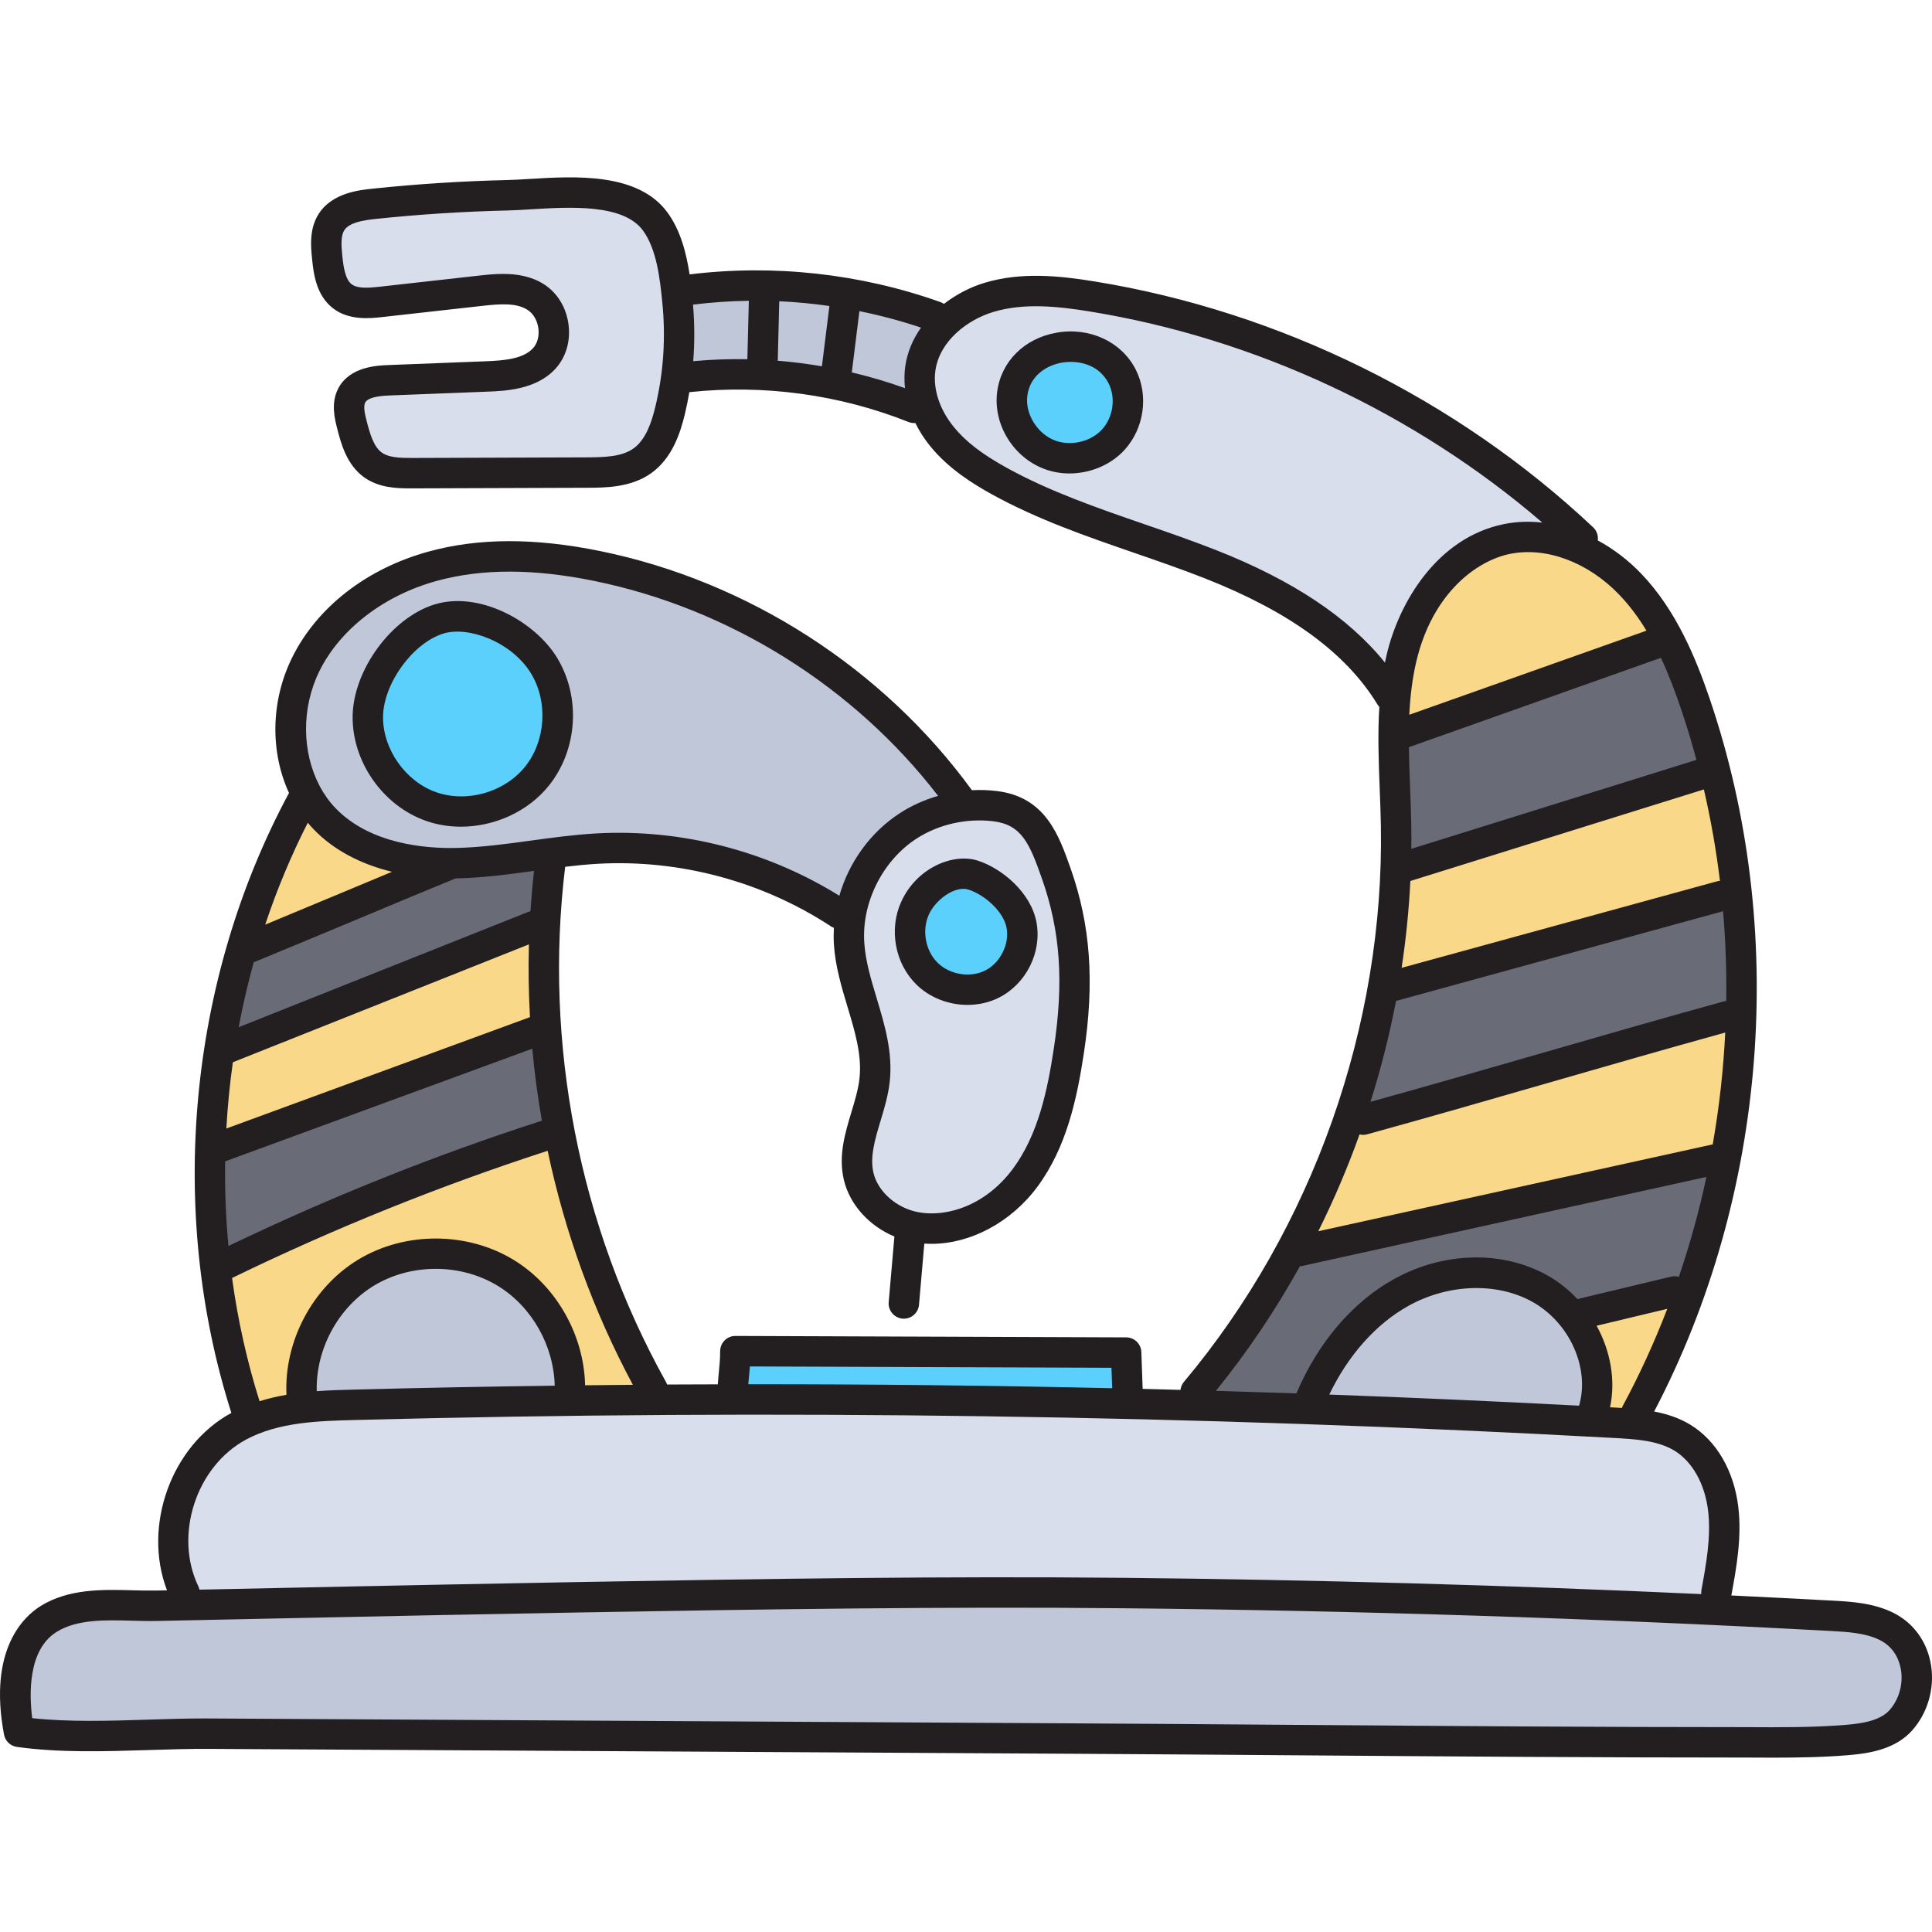 <svg height="512pt" viewBox="0 -47 512.001 512" width="512pt" xmlns="http://www.w3.org/2000/svg"><path d="m450.773 377.449c-50.98-2.352-102.473-3.797-153.051-4.309-9.863-.098-20.262-.145-30.906-.145-38 0-76.82.625-113.328 1.266-22.414.391-45.082.859-67.004 1.312l-35.199.73-.367-1.578c-.047-.195-.094-.34-.156-.465-6.926-14.445-.656-33.824 13.418-41.477 9.098-4.938 20.051-5.219 29.715-5.461 35.68-.945 72.008-1.422 107.98-1.422 75.348 0 151.449 2.082 226.188 6.191 5.551.305 11.844.648 16.773 3.664 5.223 3.199 8.891 9.676 9.812 17.324.867 7.195-.48 14.551-1.785 21.66-.023.129-.027.312-.008.539l.199 2.273zm0 0" fill="#d8deec"/><path d="m365.469 129.848c-9.473-11.742-23.832-21.293-43.906-29.191-6.219-2.457-12.648-4.672-18.863-6.816l-.156-.055c-12.359-4.266-25.141-8.672-36.715-15.062-6.828-3.773-11.344-7.277-14.641-11.352-4.113-5.062-6.039-11.051-5.285-16.426 1.234-8.75 9.309-14.941 16.762-17.195 3.559-1.07 7.438-1.59 11.867-1.59 5.184 0 10.312.715 14.645 1.418 43.965 7.156 86.895 27.184 120.871 56.398l4.898 4.207-6.418-.703c-1.258-.137-2.508-.207-3.715-.207-2.023 0-4 .195-5.875.578-16.836 3.434-26.41 19.953-29.496 33.059-.164.699-.312 1.391-.457 2.09l-.859 4.141zm-81.699-87.016c-1.141 0-2.297.102-3.438.301-7.66 1.344-13.195 6.852-14.105 14.031-.082.684-.121 1.328-.121 1.957 0 7.219 4.781 13.957 11.629 16.387 1.797.641 3.715.965 5.699.965 4.984 0 9.867-2.074 13.059-5.547 4.715-5.117 5.82-12.977 2.691-19.117-2.836-5.535-8.742-8.977-15.414-8.977zm0 0" fill="#d8deec"/><path d="m246.895 276.555c-2 0-3.898-.258-5.645-.773-5.797-1.703-10.508-6.332-11.723-11.512-1.117-4.777.422-9.863 1.91-14.785.973-3.219 1.973-6.547 2.355-10.012.82-7.395-1.312-14.484-3.375-21.344-1.57-5.215-3.055-10.137-3.383-15.25-.715-11.371 5.23-23.16 14.793-29.336 5.113-3.301 11.406-5.121 17.723-5.121 1.289 0 2.582.074 3.848.227 9.18 1.102 11.57 7.902 14.602 16.512 5.012 14.188 5.984 27.953 3.25 46.023-1.738 11.453-4.293 23.332-11.125 32.617-5.871 7.984-14.555 12.754-23.23 12.754zm8.562-94.027c-4.891 0-11.617 3.23-14.82 10.316-2.945 6.531-1.48 14.586 3.566 19.586 3.129 3.105 7.578 4.883 12.211 4.883 2.633 0 5.207-.598 7.438-1.727 6.449-3.262 10.18-10.746 8.867-17.801-1.27-6.824-8.219-12.887-14.207-14.812-.93-.293-1.957-.445-3.055-.445zm0 0" fill="#d8deec"/><path d="m108.973 76.363c-3.383 0-6.613-.137-8.938-1.789-2.668-1.898-3.789-5.562-4.797-9.473-.598-2.305-1.109-4.699-.223-6.367 1.238-2.332 4.828-2.793 8.184-2.938l25.738-.992c4.57-.176 12.227-.473 16.766-5.406 2.387-2.582 3.473-6.266 2.984-10.102-.492-3.91-2.523-7.285-5.57-9.254-2.559-1.645-5.77-2.449-9.812-2.449-2.332 0-4.625.266-6.145.438l-26.355 2.953c-1.223.133-2.527.258-3.777.258-2.27 0-3.883-.422-5.066-1.328-2.328-1.801-2.883-5.52-3.227-8.867-.316-3.105-.492-6.066.852-8.141 1.734-2.684 5.668-3.441 9.66-3.863 11.676-1.234 23.559-1.996 35.312-2.27 1.688-.035 3.582-.148 5.594-.266l.484-.031c3.145-.191 6.711-.41 10.301-.41 6.871 0 16.527.703 21.023 6.789 4.09 5.516 4.93 13.922 5.543 20.059.973 9.645.332 19.207-1.906 28.422-1.023 4.215-2.699 9.406-6.586 12.16-3.5 2.484-8.191 2.699-13.516 2.707zm0 0" fill="#d8deec"/><path d="m361.285 244.391c2.77-8.762 5.023-17.68 6.703-26.504l.234-1.223 90.184-24.746.211 2.391c.688 7.891.977 15.969.855 24.004l-.027 1.812-1.805.148c-.121.012-.266.027-.371.055-17.27 4.766-33.746 9.52-48.281 13.715-14.828 4.281-29.445 8.492-45.262 12.875l-3.551.984zm0 0" fill="#696b77"/><path d="m343.496 324.262c-7.105-.238-14.211-.469-21.328-.672l-4.051-.113 2.555-3.145c8.195-10.094 15.621-21.113 22.074-32.75l.543-.98 1.117-.047c.121-.008.234-.016.352-.039l110.07-24.246-.648 3.039c-1.93 9.004-4.406 17.984-7.363 26.695l-.602 1.77-1.805-.48c-.211-.055-.414-.082-.609-.082-.148 0-.293.016-.438.047l-24.348 5.828-1.508.57-.91-.984c-2.262-2.434-4.812-4.449-7.586-5.992-5.234-2.91-11.379-4.445-17.77-4.445-7.156 0-14.367 1.895-20.852 5.484-10.566 5.852-19.441 16.262-24.988 29.324l-.535 1.262zm0 0" fill="#696b77"/><path d="m372.016 177.926c.031-2.207.027-4.25-.012-6.246-.055-3.008-.168-6.07-.281-9.031l-.035-.941c-.141-3.68-.273-7.156-.324-10.668l-.02-1.434 67.816-24.043 1.926-.969.871 1.859c1.812 3.867 3.5 8.145 5.32 13.461 1.516 4.457 2.938 9.145 4.227 13.938l.5 1.855-80.027 24.977zm0 0" fill="#696b77"/><path d="m58.551 283.391c-.699-7.449-1-15.07-.887-22.648l.02-1.375 85.137-31.23.234 2.598c.57 6.289 1.418 12.652 2.52 18.914l.301 1.715-1.656.535c-28.129 9.074-55.988 20.215-82.809 33.109l-2.586 1.242zm0 0" fill="#696b77"/><path d="m61.289 224.855c1.102-5.895 2.465-11.758 4.039-17.426l.281-1.023 1.008-.34c.094-.031.184-.055.277-.082 7.008-2.863 14.836-6.129 22.406-9.289l4.473-1.867c8.266-3.465 17.848-7.469 26.211-10.895l.363-.148h.395c7.012-.129 13.875-1.066 20.512-1.973l2.551-.348-.293 2.559c-.371 3.211-.68 6.676-.941 10.594l-.098 1.453-1.414.355c-.121.031-.199.043-.273.07l-80.168 31.93zm0 0" fill="#696b77"/><g fill="#bfc7d8"><path d="m469.746 412.738c-2.234 0-4.457-.012-6.664-.023-39.426 0-79.523-.301-118.305-.59h-.359c-19.77-.152-39.535-.301-59.297-.41l-229.801-1.301h-1.188c-4.723 0-9.625.148-14.367.293l-.531.016c-4.711.152-10.055.324-15.203.324-6.012 0-11.148-.238-15.699-.723l-1.57-.168-.199-1.566c-.902-6.988-1.145-19.5 7.387-24.812 4.75-2.965 10.727-3.363 15.945-3.363 1.684 0 3.387.047 5.039.09 1.535.043 3.246.09 4.902.09.566 0 1.133-.008 1.691-.02l44.93-.938c21.957-.453 44.66-.926 67.102-1.312 36.484-.645 75.285-1.27 113.262-1.27 10.629 0 21.012.051 30.863.148 62.266.621 125.379 2.648 187.59 6.035 4.492.238 9.59.508 13.793 2.605 4.961 2.48 6.336 7.027 6.715 9.52l.023.168c.594 4.293-.715 8.75-3.516 11.949-2.98 3.387-8.234 4.234-12.984 4.617-6.859.566-13.734.641-19.559.641zm0 0"/><path d="m418.367 327.52c-21.898-1.152-44.16-2.141-66.164-2.938l-3.055-.109 1.32-2.754c5.195-10.824 12.969-19.504 21.887-24.441 5.824-3.223 12.359-4.926 18.906-4.926 5.746 0 11.203 1.344 15.773 3.887 10.645 5.914 16.516 19.023 13.359 29.848l-.445 1.52zm0 0"/><path d="m239.156 57.746c-4.5-1.617-9.164-3-13.871-4.105l-1.746-.41 2.496-20.164 2.117.426c5.574 1.129 11.148 2.621 16.566 4.434l2.555.855-1.559 2.199c-2.078 2.93-3.367 6.094-3.832 9.402-.238 1.668-.258 3.441-.062 5.266l.344 3.18zm0 0"/><path d="m221.379 192.082c-17.219-10.715-37.047-16.375-57.344-16.375-1.965 0-3.953.055-5.91.164-5.715.312-11.449 1.098-16.996 1.855l-.363.051c-6.574.895-13.375 1.824-20.055 1.945-.406.008-.832.012-1.273.012-7.914 0-22.586-1.445-31.934-11.145-1.723-1.781-3.23-3.867-4.484-6.199l-.07-.148c-5.121-9.68-5.152-22.023-.109-32.254 5.746-11.668 17.871-21.012 32.438-24.992 6.105-1.664 12.75-2.508 19.75-2.508 7.098 0 14.562.816 22.828 2.508 36.113 7.363 69.773 28.395 92.344 57.699l1.793 2.328-2.824.812c-3.465.996-6.676 2.441-9.547 4.297-7.352 4.758-12.773 12.145-15.266 20.805l-.73 2.543zm-100.074-77.789c-1.98 0-3.879.277-5.633.828-10.656 3.34-20.105 16.309-20.219 27.75-.121 11.238 7.512 22.086 18.148 25.805 2.688.934 5.559 1.406 8.531 1.406 8.43 0 16.781-3.898 21.797-10.176 7.07-8.852 7.898-21.812 2.016-31.516-4.863-8.039-15.457-14.098-24.641-14.098zm0 0"/><path d="m217.473 52.043c-3.785-.656-7.66-1.141-11.516-1.445l-1.891-.148.5-19.707 2.035.094c4.398.195 8.934.625 13.484 1.277l1.945.277-2.492 20.012zm0 0"/><path d="m181.719 48.555c.383-4.82.363-9.754-.059-14.664l-.164-1.922 1.914-.23c4.992-.609 10.039-.957 15.004-1.027l2.082-.027-.48 19.555-1.988-.035c-.84-.02-1.68-.023-2.52-.023-3.922 0-7.828.176-11.609.523l-2.363.219zm0 0"/><path d="m81.945 321.738c-.336-11.926 6-23.598 16.133-29.734 5.121-3.105 11.133-4.746 17.391-4.746 6.383 0 12.5 1.699 17.688 4.914 9.383 5.82 15.602 16.809 15.848 27.996l.043 2.016-2.016.027c-18.441.25-36.355.605-53.246 1.051l-.289.008c-3.023.078-6.148.16-9.398.406l-2.094.16zm0 0"/></g><path d="m369.465 209.191c1.156-7.59 1.93-15.266 2.301-22.816l.07-1.395 81.168-25.328.488 2.098c1.852 8.008 3.301 16.23 4.297 24.441l.254 2.082-2.09.152c-.164.016-.297.035-.418.07l-86.531 23.738zm0 0" fill="#f9d889"/><path d="m347.574 278.402c4.125-8.309 7.773-16.871 10.836-25.453l.613-1.715 1.766.449c.176.047.328.07.453.07.172 0 .355-.027.523-.074 16.617-4.586 32.348-9.109 48.344-13.73 14.812-4.273 30.133-8.691 46.559-13.234l2.668-.738-.137 2.766c-.492 10-1.617 20.062-3.348 29.906l-.234 1.348-1.34.266c-.117.023-.234.039-.355.051l-108.211 23.832zm0 0" fill="#f9d889"/><path d="m429.594 328.113c-.441-.027-.863-.055-1.285-.07-.414-.031-.773-.047-1.137-.062l-2.945-.152.492-2.293c1.406-6.547.219-13.734-3.34-20.242l-1.258-2.293 24.953-5.977-1.363 3.547c-3.465 9.012-7.48 17.766-11.938 26.023l-.02.074-.574 1.543zm0 0" fill="#f9d889"/><path d="m371.484 142.328c.258-5.367.883-10.105 1.91-14.484 4.496-19.098 17.004-28.102 26.348-30.012 1.684-.34 3.441-.516 5.219-.516 8.98 0 18.285 4.309 25.531 11.828 2.754 2.859 5.223 6.113 7.551 9.949l1.273 2.102-67.973 24.109zm0 0" fill="#f9d889"/><path d="m66.875 324.934c-3.371-10.738-5.844-21.836-7.355-32.98l-.191-1.438 1.301-.633c27.02-13.141 55.242-24.52 83.887-33.812l2.117-.688.457 2.176c4.551 21.59 12.086 42.277 22.398 61.488l1.562 2.914-17.941.16-.047-1.973c-.273-12.574-7.246-24.906-17.762-31.426-5.805-3.598-12.664-5.5-19.84-5.5-7.027 0-13.77 1.832-19.488 5.301-11.43 6.926-18.688 20.598-18.062 34.016l.082 1.758-1.734.305c-2.48.438-4.73.973-6.879 1.641l-1.906.594zm0 0" fill="#f9d889"/><path d="m57.988 251.961c.336-6.004.922-11.969 1.746-17.73l.16-1.148 82.348-32.789-.078 3.031c-.168 6.273-.074 12.707.277 19.121l.078 1.477-84.703 31.078zm0 0" fill="#f9d889"/><path d="m68.387 197.41c3.113-9.348 6.945-18.527 11.395-27.281l1.375-2.707 1.941 2.328c.531.633 1.016 1.176 1.484 1.664 4.844 5.02 11.68 8.711 19.773 10.676l5.93 1.438-21.387 8.934c-6.027 2.516-12.109 5.055-17.852 7.43l-4.043 1.676zm0 0" fill="#f9d889"/><path d="m294.699 322.891c-31.137-.695-62.324-1.051-92.695-1.051l-5.84.004.156-2.145c.059-.836.133-1.645.215-2.48.078-.742.145-1.48.203-2.25l.145-1.852 99.602.363.332 9.461zm0 0" fill="#5bd0fc"/><path d="m283.457 72.41c-1.527 0-2.996-.246-4.371-.73-5.684-2.012-9.559-8.168-8.828-14.016.383-2.973 1.777-5.547 4.031-7.457 1.832-1.539 4.223-2.629 6.738-3.074.887-.152 1.801-.23 2.719-.23 5.312 0 9.621 2.465 11.816 6.762 2.336 4.574 1.473 10.68-2.059 14.512-2.434 2.652-6.191 4.234-10.047 4.234zm0 0" fill="#5bd0fc"/><path d="m256.402 213.262c-3.555 0-6.961-1.355-9.348-3.719-3.805-3.77-4.945-10.086-2.715-15.023 1.727-3.844 6.547-7.969 10.965-7.969.688 0 1.352.102 1.965.297 4.742 1.523 10.469 6.418 11.449 11.68.969 5.234-1.914 11.008-6.699 13.441-1.676.848-3.617 1.293-5.617 1.293zm0 0" fill="#5bd0fc"/><path d="m122.266 166.047c-2.543 0-5.008-.41-7.32-1.215-8.895-3.102-15.531-12.523-15.43-21.91.098-9.711 8.379-21.117 17.371-23.93 1.285-.402 2.727-.605 4.289-.605 6.941 0 16.484 4.156 21.297 12.102 4.941 8.152 4.219 19.461-1.719 26.883-4.34 5.434-11.25 8.676-18.488 8.676zm0 0" fill="#5bd0fc"/><path d="m511.773 394.477c-.93-6.227-4.57-11.348-9.992-14.055-5.305-2.652-11.336-2.98-16.18-3.242-8.906-.484-17.832-.934-26.773-1.363 1.32-7.203 2.809-15.363 1.84-23.457-1.16-9.617-5.777-17.551-12.668-21.77-3.031-1.855-6.344-2.902-9.629-3.527 30.062-57.359 35.574-127.824 14.641-189.102-3.492-10.227-8.715-23.219-18.152-33.02-3.445-3.578-7.328-6.496-11.426-8.723.16-1.238-.246-2.535-1.223-3.461-36.148-34.047-83.047-57.188-132.059-65.16-9.469-1.543-19.562-2.566-29.238.352-3.652 1.098-7.422 3.004-10.758 5.586-.281-.188-.574-.355-.906-.473-21.207-7.555-44.152-10.074-66.5-7.348-.836-5.5-2.379-11.691-5.914-16.469-7.812-10.57-24.434-9.559-36.57-8.82-2.129.129-4.141.25-5.852.289-11.914.277-23.961 1.051-35.805 2.301-3.43.359-10.566 1.113-14.117 6.602-2.613 4.035-2.117 8.859-1.785 12.051.367 3.562.98 9.527 5.559 13.047 4.281 3.285 9.871 2.664 13.211 2.289l26.352-2.949c4.812-.539 9.039-.828 12.004 1.082 1.512.98 2.578 2.816 2.844 4.922.258 2.023-.277 3.98-1.434 5.234-2.613 2.836-7.625 3.258-12.539 3.449l-25.676 1c-3.078.117-10.297.398-13.359 6.141-2.066 3.875-.961 8.168-.301 10.73.977 3.801 2.453 9.543 7.137 12.887 3.863 2.758 8.527 2.926 12.133 2.926h.75l46.133-.16c4.918-.016 11.656-.043 17-3.832 5.535-3.922 7.703-10.438 8.973-15.676.465-1.93.848-3.875 1.184-5.828 19.664-2.109 39.711.602 58.098 7.906.488.191.992.285 1.484.285.105 0 .207-.016.309-.023 1.039 2.113 2.344 4.164 3.906 6.094 4.898 6.043 11.352 10.031 16.422 12.832 12.012 6.633 25.059 11.133 37.676 15.488 6.199 2.141 12.613 4.352 18.77 6.777 22.434 8.836 37.379 19.758 45.688 33.387.148.242.32.457.508.656-.457 7.297-.18 14.609.098 21.77.125 3.184.254 6.48.309 9.688.941 53.047-18.082 106.777-52.188 147.418-.527.629-.828 1.371-.914 2.129-3.344-.09-6.684-.188-10.027-.27l-.348-9.758c-.074-2.16-1.848-3.879-4.012-3.887l-103.559-.379c-.004 0-.012 0-.016 0-2.219 0-4.023 1.793-4.031 4.012-.008 2.078-.172 3.781-.348 5.582-.098 1.031-.199 2.09-.273 3.23-4.484.012-8.973.02-13.453.047-.078-.242-.18-.484-.309-.715-22.973-41.254-32.406-89.629-26.691-136.488 2.902-.344 5.816-.637 8.691-.797 21.684-1.207 43.609 4.684 61.758 16.598.246.16.504.281.766.383-.078 1.449-.094 2.906 0 4.367.367 5.793 2.02 11.289 3.621 16.609 1.977 6.57 3.844 12.773 3.16 18.93-.32 2.883-1.207 5.82-2.141 8.934-1.715 5.695-3.488 11.586-2.004 17.922 1.535 6.551 6.672 12.23 13.398 15.039l-1.512 17.391c-.191 2.219 1.449 4.172 3.668 4.367.117.008.238.012.355.012 2.066 0 3.828-1.582 4.008-3.68l1.41-16.223c.645.047 1.289.07 1.938.07 10.262 0 21.07-5.656 28.121-15.246 7.617-10.363 10.379-23.09 12.23-35.305 2.852-18.844 1.766-33.941-3.523-48.945-3.137-8.887-6.688-18.957-19.602-20.508-2.172-.258-4.367-.324-6.555-.215-23.492-32.289-59.371-55.379-98.496-63.367-17.336-3.535-32.18-3.504-45.387.102-16.449 4.488-29.676 14.754-36.281 28.156-5.711 11.59-5.789 25.043-.809 35.844-26.688 49.574-32.371 110.652-15.273 164.297-.012.004-.023.008-.031.016-16.004 8.691-23.527 30.098-17.023 46.996l-2.855.059c-2 .039-4.086-.012-6.293-.07-7.93-.215-16.926-.453-24.375 4.188-4.332 2.699-13.941 11.418-9.668 34.074.32 1.703 1.691 3.008 3.402 3.246 11.309 1.582 23.332 1.199 34.957.832 5.508-.172 10.719-.34 15.859-.309l229.793 1.297c19.762.113 39.523.262 59.285.41 38.91.293 79.145.594 118.703.594 2.203.012 4.43.027 6.668.027 6.625 0 13.363-.109 20.059-.66 5.965-.492 12.652-1.668 17.039-6.664 4.004-4.559 5.848-10.91 4.938-17.004zm-83.379-68.438c-.57-.031-1.145-.059-1.719-.09 1.539-7.164.117-14.922-3.547-21.617l18.715-4.477c-3.398 8.84-7.336 17.465-11.828 25.785-.082.156-.137.316-.199.477-.48-.027-.957-.051-1.422-.078zm-9.922-.52c-22.016-1.156-44.09-2.137-66.203-2.941 5.035-10.477 12.418-18.773 21.059-23.555 10.535-5.832 23.383-6.242 32.738-1.043 9.898 5.504 15.312 17.562 12.406 27.539zm35.102-69.176-104.215 22.953c4.145-8.328 7.801-16.906 10.938-25.672.309.074.625.125.945.125.355 0 .715-.047 1.074-.145 17.004-4.691 32.938-9.285 48.348-13.734 14.867-4.289 30.23-8.719 46.543-13.23-.488 9.945-1.598 19.863-3.32 29.668-.105.016-.207.012-.312.035zm2.23-69.91c-.27.02-.547.062-.816.137l-83.543 22.922c1.156-7.633 1.938-15.32 2.316-23.016l77.785-24.27c1.848 7.984 3.27 16.074 4.258 24.227zm-85.852 31.828 86.676-23.781c.68 7.906.961 15.852.848 23.801-.25.02-.496.055-.746.125-16.984 4.688-32.906 9.277-48.305 13.723-14.465 4.172-29.406 8.48-45.23 12.867 2.77-8.777 5.035-17.707 6.758-26.734zm79.625-63.887-75.562 23.578c.023-2.102.027-4.203-.012-6.305-.059-3.293-.188-6.629-.312-9.855-.141-3.652-.277-7.242-.324-10.777l66.523-23.594c.09-.031.168-.082.258-.121 2.09 4.457 3.773 8.988 5.234 13.266 1.555 4.555 2.941 9.16 4.195 13.809zm-13.25-34.242-62.844 22.285c.227-4.781.766-9.477 1.855-14.117 4.285-18.184 16.039-26.723 24.805-28.508 9.57-1.953 20.648 2.168 28.906 10.742 2.824 2.93 5.211 6.184 7.277 9.598zm-230.211-71.535.395-15.762c4.445.203 8.883.625 13.289 1.254l-1.984 15.98c-3.879-.664-7.781-1.156-11.699-1.473zm-32.461 12.266c-.938 3.871-2.445 8.621-5.797 10.996-3.02 2.141-7.387 2.328-12.367 2.348l-46.133.156c-3.371.012-6.301-.086-8.168-1.422-2.117-1.512-3.105-4.805-4.016-8.336-.367-1.43-.984-3.82-.391-4.93.883-1.66 5.152-1.824 6.559-1.879l25.672-1c4.883-.188 13.055-.504 18.156-6.043 2.789-3.023 4.066-7.293 3.5-11.711-.57-4.5-2.93-8.395-6.465-10.676-3.402-2.199-7.316-2.777-10.902-2.777-2.34 0-4.543.246-6.375.449l-26.348 2.949c-2.887.324-5.832.539-7.406-.672-1.684-1.293-2.148-4.535-2.453-7.477-.281-2.738-.453-5.316.535-6.844 1.289-1.988 4.867-2.613 8.199-2.965 11.625-1.227 23.449-1.984 35.145-2.254 1.863-.043 3.945-.172 6.156-.309 10.289-.625 24.387-1.48 29.598 5.57 3.746 5.062 4.562 13.16 5.16 19.074.949 9.398.324 18.734-1.859 27.75zm10.059-12.148c.387-4.957.367-9.961-.062-14.988 4.91-.602 9.852-.945 14.797-1.016l-.391 15.488c-4.781-.086-9.57.074-14.344.516zm42.023 2.973 2.016-16.23c5.527 1.117 10.98 2.574 16.328 4.363-2.117 2.996-3.637 6.434-4.18 10.281-.266 1.887-.277 3.82-.07 5.762-4.617-1.664-9.328-3.047-14.094-4.176zm96.559 47.102c-6.316-2.488-12.816-4.73-19.098-6.898-12.293-4.238-25.004-8.625-36.406-14.922-6.582-3.633-10.918-6.98-14.055-10.852-3.762-4.641-5.531-10.066-4.852-14.891 1.109-7.887 8.512-13.496 15.355-15.559 8.109-2.445 17.102-1.5 25.613-.113 43.93 7.148 86.102 26.891 119.883 55.938-3.449-.383-6.891-.273-10.203.402-17.758 3.617-27.82 20.875-31.039 34.559-.168.711-.324 1.426-.469 2.141-9.668-11.984-24.379-21.785-44.73-29.805zm22.199 189.762c.215-.012.426-.023.641-.07l107.086-23.582c-1.914 8.961-4.355 17.805-7.305 26.469-.633-.176-1.316-.219-2.004-.055l-24.359 5.828c-.172.039-.328.109-.488.168-2.328-2.508-5.043-4.684-8.086-6.375-11.906-6.617-27.449-6.223-40.559 1.035-10.973 6.074-20.141 16.824-25.863 30.293-7.105-.242-14.219-.465-21.332-.672 8.363-10.309 15.812-21.387 22.27-33.039zm-145.758 26.57 95.812.352.191 5.418c-32.141-.719-64.309-1.078-96.434-1.051.062-.816.137-1.609.219-2.422.074-.746.145-1.504.211-2.297zm-131.484-107.16c.152-.043.305-.078.453-.137 8.312-3.41 17.73-7.348 26.84-11.152 8.879-3.715 18.051-7.547 26.195-10.891.027 0 .055.004.082 0 7.012-.129 13.965-1.07 20.695-1.988-.402 3.555-.707 7.121-.941 10.691-.168.043-.332.078-.496.145l-76.832 30.59c1.09-5.809 2.422-11.57 4.004-17.258zm-5.543 26.547 78.457-31.238c-.176 6.43-.078 12.863.281 19.281l-80.465 29.52c.332-5.875.902-11.734 1.727-17.562zm-2.047 26.27 81.395-29.863c.586 6.391 1.438 12.758 2.543 19.078-28.324 9.141-56.23 20.305-83.059 33.215-.695-7.449-.992-14.941-.879-22.43zm203.496-90.141c7.586.91 9.66 5.832 12.957 15.184 4.891 13.879 5.836 27.352 3.156 45.059-1.695 11.191-4.172 22.781-10.754 31.738-7.934 10.793-19.402 13.398-26.707 11.25-5.125-1.508-9.277-5.547-10.336-10.051-.992-4.234.402-8.859 1.875-13.758 1-3.32 2.031-6.754 2.434-10.363.863-7.793-1.332-15.09-3.453-22.145-1.535-5.105-2.984-9.93-3.293-14.797-.676-10.664 4.898-21.727 13.875-27.527 5.812-3.762 13.188-5.434 20.246-4.59zm-178.527-39.766c5.504-11.168 17.156-20.117 31.172-23.945 11.961-3.262 25.582-3.254 41.652.023 35.848 7.316 68.832 27.984 91.152 56.969-3.582 1.027-7 2.547-10.074 4.535-7.855 5.078-13.547 13.039-16.105 21.926-19.141-11.902-41.902-17.77-64.414-16.512-5.84.328-11.66 1.125-17.289 1.895-6.594.902-13.41 1.836-20.051 1.957-7.914.156-22.578-1.023-31.73-10.516-1.641-1.699-3.027-3.648-4.164-5.758-.027-.062-.055-.121-.086-.184-4.668-8.832-4.891-20.59-.062-30.391zm-1.488 41.93c5.176 5.371 12.293 9.18 20.742 11.234-4.125 1.719-8.316 3.469-12.449 5.195-7.094 2.965-14.363 6.004-21.156 8.812 3.094-9.277 6.863-18.312 11.281-27.012.508.605 1.031 1.203 1.582 1.77zm-21.645 118.883c26.977-13.125 55.09-24.449 83.633-33.707 4.551 21.586 12.137 42.531 22.586 62.016-4.219.035-8.441.066-12.66.117-.289-13.184-7.473-26.125-18.711-33.09-12.348-7.652-28.992-7.734-41.414-.207-12.141 7.359-19.68 21.656-19.02 35.824-2.387.414-4.777.965-7.129 1.699-3.348-10.641-5.777-21.574-7.285-32.652zm22.441 29.996c-.305-11.098 5.66-22.207 15.172-27.973 9.895-5.996 23.156-5.926 32.988.168 8.949 5.543 14.668 15.848 14.902 26.344-17.785.234-35.551.574-53.277 1.043-3.07.078-6.375.164-9.785.418zm-31.379 51.715c-6.492-13.531-.617-31.688 12.57-38.852 8.641-4.691 19.355-4.977 28.809-5.223 110.879-2.922 223.254-1.32 334.012 4.77 5.312.293 11.34.621 15.84 3.379 4.703 2.879 8.02 8.805 8.867 15.855.832 6.883-.488 14.09-1.766 21.062-.066.359-.062.715-.035 1.066-50.949-2.348-102.301-3.805-153.117-4.309-47.426-.473-95.316.258-144.289 1.113-25.375.445-50.961.98-75.703 1.496l-24.887.523c-.07-.301-.16-.598-.301-.883zm448.219 32.766c-2.492 2.84-7.285 3.59-11.641 3.945-8.605.707-17.461.66-26.047.609-39.547 0-79.766-.305-118.664-.594-19.766-.152-39.535-.301-59.301-.41l-229.793-1.297c-.398-.004-.801-.004-1.207-.004-4.926 0-10.016.16-14.953.316-10.254.324-20.82.66-30.637-.395-.812-6.336-1.148-18.117 6.461-22.855 5.395-3.363 12.766-3.168 19.898-2.977 2.203.059 4.48.121 6.676.074l36.344-.758c24.734-.52 50.309-1.055 75.672-1.496 48.914-.855 96.746-1.586 144.07-1.113 62.273.617 125.355 2.645 187.504 6.02 4.312.234 9.203.5 13.012 2.406 4.16 2.074 5.309 5.926 5.621 8.035.566 3.773-.562 7.695-3.016 10.492zm0 0" fill="#231f20"/><path d="m112.949 170.559c2.953 1.031 6.066 1.523 9.188 1.523 8.863 0 17.797-3.973 23.355-10.93 7.582-9.484 8.473-23.387 2.164-33.805-5.859-9.68-20.684-17.867-32.582-14.141-11.391 3.57-21.496 17.426-21.625 29.648-.125 12.066 8.074 23.719 19.5 27.703zm4.535-49.656c6.551-2.055 18.141 2.141 23.277 10.621 4.516 7.465 3.859 17.809-1.566 24.598-5.457 6.82-15.375 9.691-23.594 6.828-8.125-2.836-14.18-11.438-14.09-20.008.09-8.785 7.855-19.496 15.973-22.039zm0 0" fill="#231f20"/><path d="m238.812 192.023c-3.281 7.27-1.645 16.246 3.977 21.828 3.59 3.562 8.621 5.457 13.621 5.457 2.883 0 5.754-.629 8.34-1.934 7.223-3.656 11.398-12.047 9.93-19.953-1.457-7.848-9.102-14.281-15.559-16.348-6.48-2.078-16.191 1.828-20.309 10.949zm7.352 3.316c1.766-3.914 6.957-7.723 10.5-6.586 4.215 1.348 9.273 5.746 10.09 10.141.805 4.32-1.676 9.277-5.645 11.285-3.988 2.02-9.426 1.137-12.641-2.051-3.234-3.211-4.203-8.586-2.305-12.789zm0 0" fill="#231f20"/><path d="m279.984 41.168c-8.547 1.496-14.723 7.676-15.734 15.742-1.094 8.699 4.414 17.5 12.812 20.48 2.047.73 4.207 1.078 6.367 1.078 5.434 0 10.875-2.207 14.535-6.184 5.27-5.723 6.5-14.52 2.996-21.383-3.762-7.363-12.195-11.277-20.977-9.734zm12.047 25.66c-2.941 3.199-8.102 4.449-12.273 2.969-4.75-1.688-8.121-7.016-7.512-11.879.684-5.434 5.164-8.113 9.129-8.809 4.07-.715 9.762.285 12.406 5.461 1.969 3.859 1.234 9.016-1.75 12.258zm0 0" fill="#231f20"/></svg>